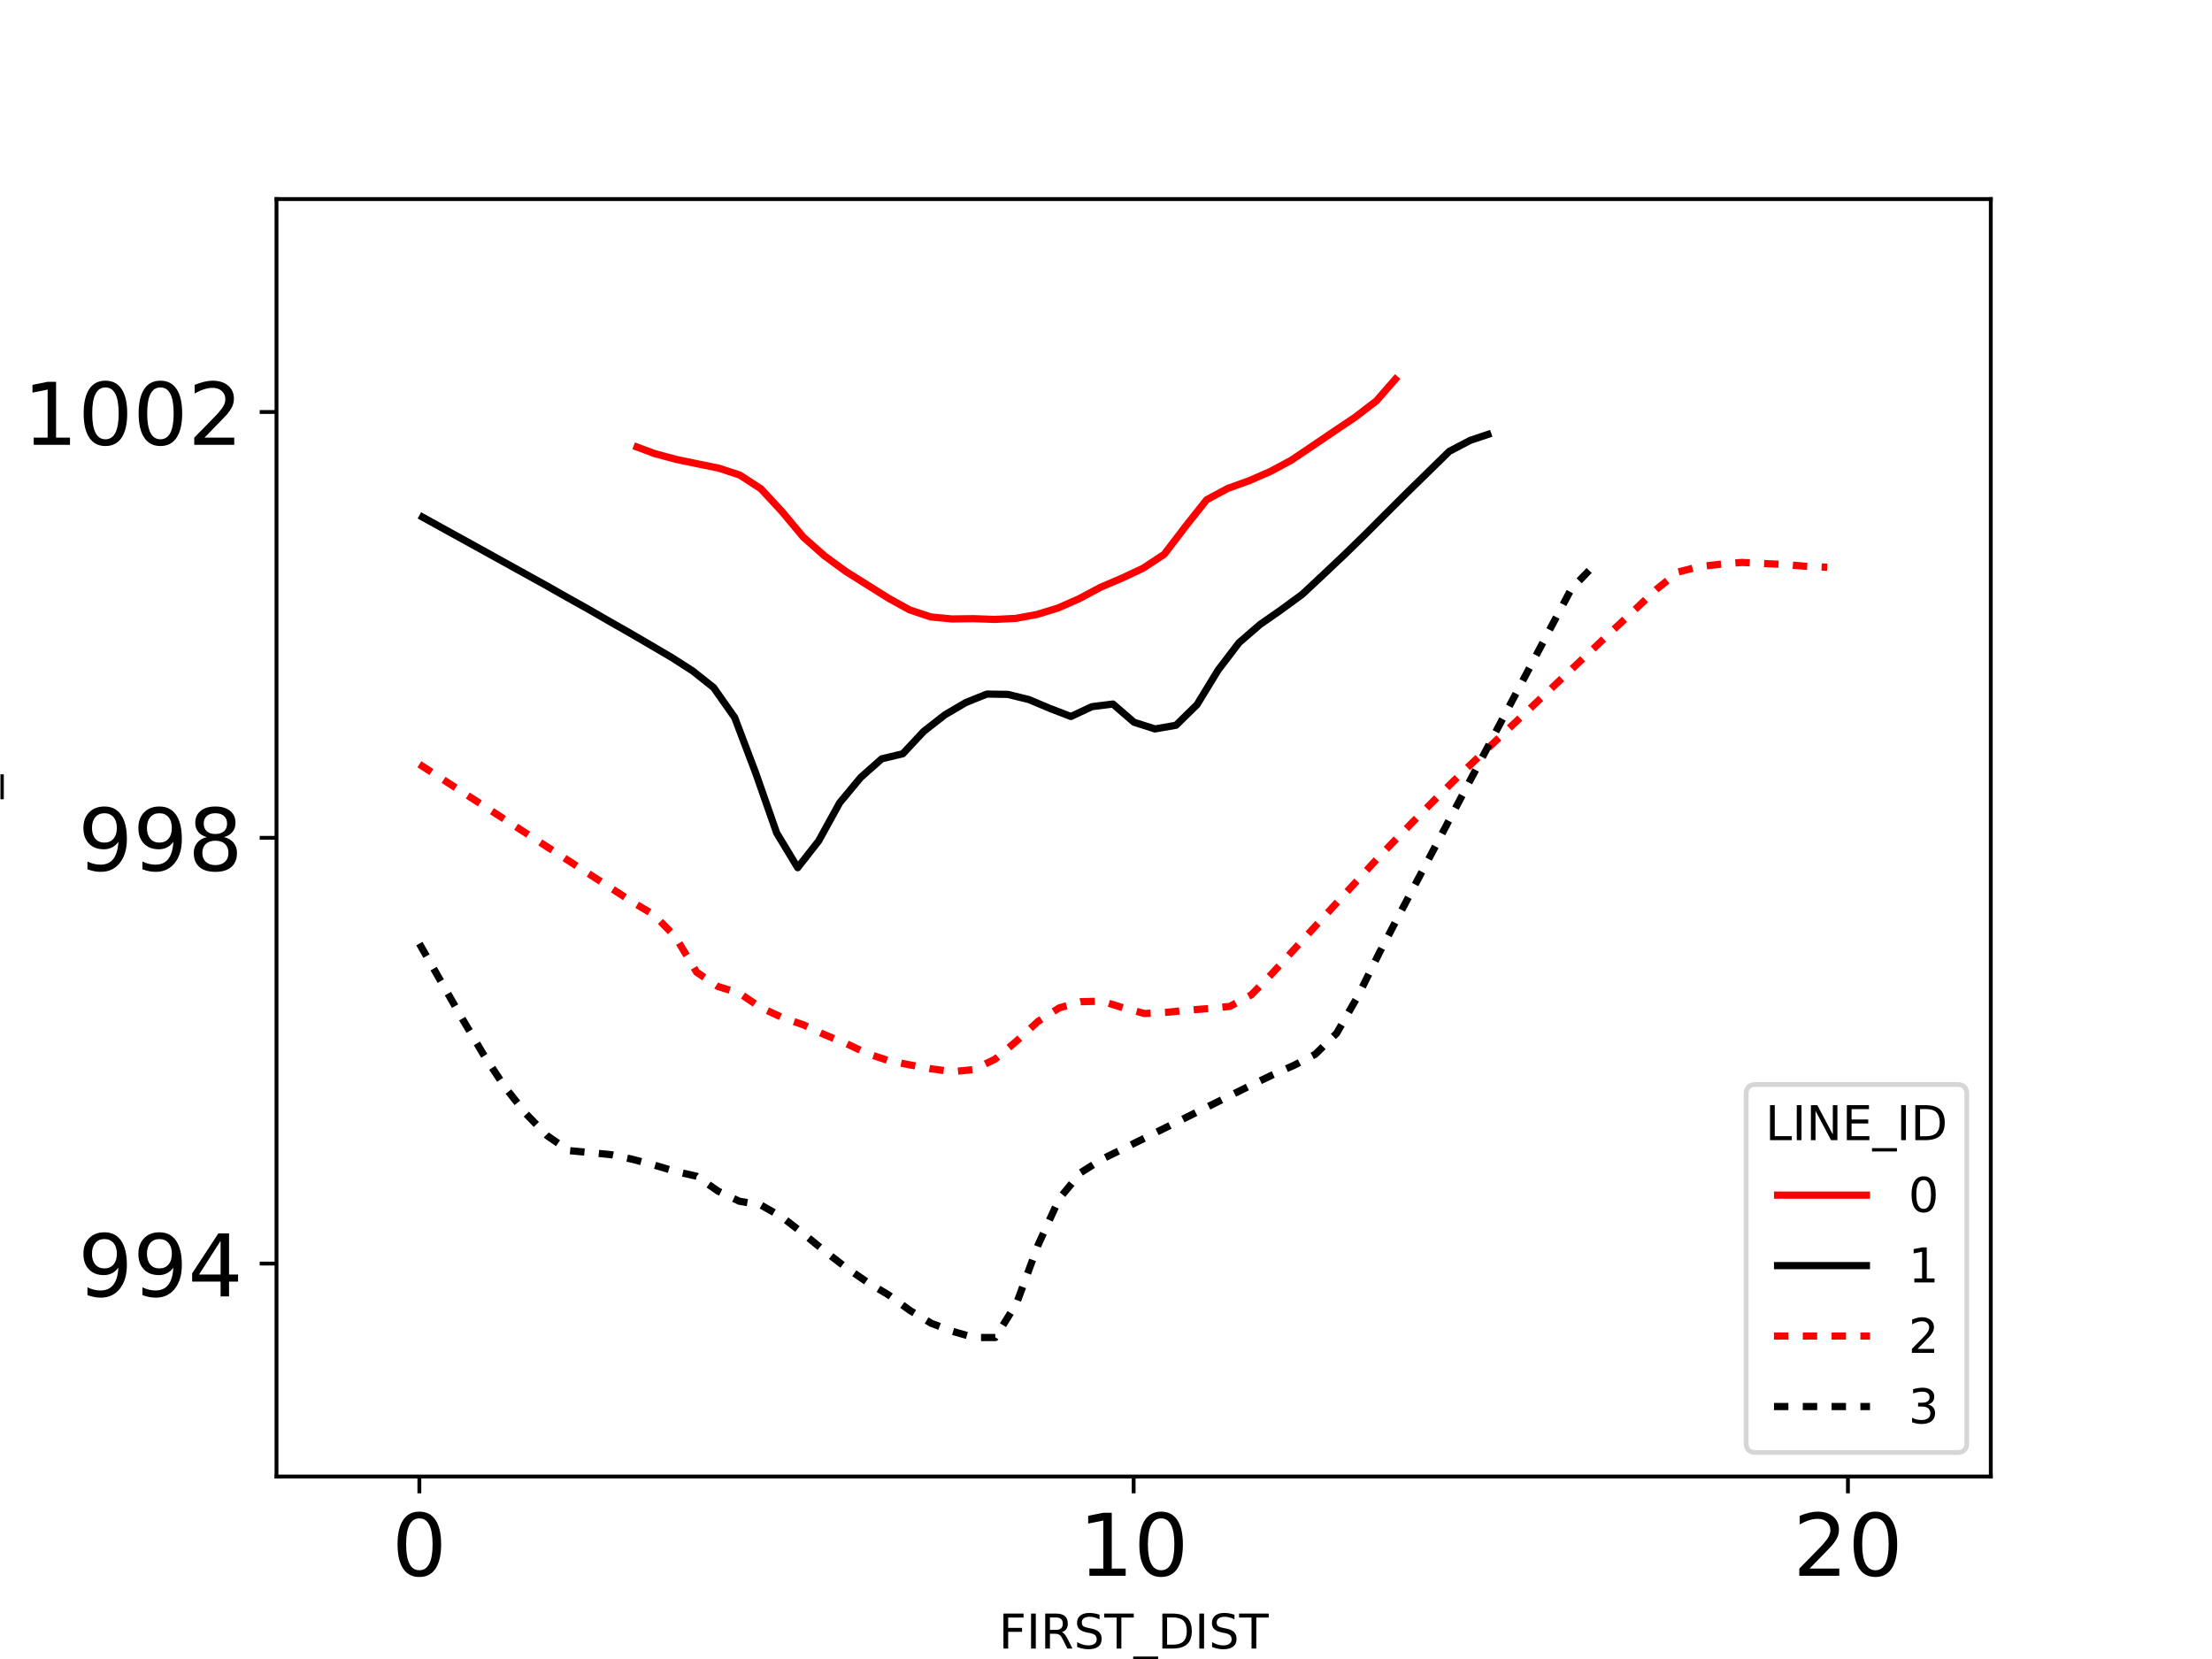 <?xml version="1.0" encoding="utf-8" standalone="no"?>
<!DOCTYPE svg PUBLIC "-//W3C//DTD SVG 1.1//EN"
  "http://www.w3.org/Graphics/SVG/1.1/DTD/svg11.dtd">
<!-- Created with matplotlib (https://matplotlib.org/) -->
<svg height="345.6pt" version="1.1" viewBox="0 0 460.8 345.6" width="460.8pt" xmlns="http://www.w3.org/2000/svg" xmlns:xlink="http://www.w3.org/1999/xlink">
 <defs>
  <style type="text/css">
*{stroke-linecap:butt;stroke-linejoin:round;}
  </style>
 </defs>
 <g id="figure_1">
  <g id="patch_1">
   <path d="M 0 345.6 
L 460.8 345.6 
L 460.8 0 
L 0 0 
z
" style="fill:#ffffff;"/>
  </g>
  <g id="axes_1">
   <g id="patch_2">
    <path d="M 57.6 307.584 
L 414.72 307.584 
L 414.72 41.472 
L 57.6 41.472 
z
" style="fill:#ffffff;"/>
   </g>
   <g id="matplotlib.axis_1">
    <g id="xtick_1">
     <g id="line2d_1">
      <defs>
       <path d="M 0 0 
L 0 3.5 
" id="m546a92a1d2" style="stroke:#000000;stroke-width:0.8;"/>
      </defs>
      <g>
       <use style="stroke:#000000;stroke-width:0.8;" x="87.36" xlink:href="#m546a92a1d2" y="307.584"/>
      </g>
     </g>
     <g id="text_1">
      <!-- 0 -->
      <defs>
       <path d="M 31.781 66.406 
Q 24.172 66.406 20.328 58.906 
Q 16.5 51.422 16.5 36.375 
Q 16.5 21.391 20.328 13.891 
Q 24.172 6.391 31.781 6.391 
Q 39.453 6.391 43.281 13.891 
Q 47.125 21.391 47.125 36.375 
Q 47.125 51.422 43.281 58.906 
Q 39.453 66.406 31.781 66.406 
z
M 31.781 74.219 
Q 44.047 74.219 50.516 64.516 
Q 56.984 54.828 56.984 36.375 
Q 56.984 17.969 50.516 8.266 
Q 44.047 -1.422 31.781 -1.422 
Q 19.531 -1.422 13.062 8.266 
Q 6.594 17.969 6.594 36.375 
Q 6.594 54.828 13.062 64.516 
Q 19.531 74.219 31.781 74.219 
z
" id="DejaVuSans-48"/>
      </defs>
      <g transform="translate(81.634 328.261)scale(0.18 -0.18)">
       <use xlink:href="#DejaVuSans-48"/>
      </g>
     </g>
    </g>
    <g id="xtick_2">
     <g id="line2d_2">
      <g>
       <use style="stroke:#000000;stroke-width:0.8;" x="236.16" xlink:href="#m546a92a1d2" y="307.584"/>
      </g>
     </g>
     <g id="text_2">
      <!-- 10 -->
      <defs>
       <path d="M 12.406 8.297 
L 28.516 8.297 
L 28.516 63.922 
L 10.984 60.406 
L 10.984 69.391 
L 28.422 72.906 
L 38.281 72.906 
L 38.281 8.297 
L 54.391 8.297 
L 54.391 0 
L 12.406 0 
z
" id="DejaVuSans-49"/>
      </defs>
      <g transform="translate(224.708 328.261)scale(0.18 -0.18)">
       <use xlink:href="#DejaVuSans-49"/>
       <use x="63.623" xlink:href="#DejaVuSans-48"/>
      </g>
     </g>
    </g>
    <g id="xtick_3">
     <g id="line2d_3">
      <g>
       <use style="stroke:#000000;stroke-width:0.8;" x="384.96" xlink:href="#m546a92a1d2" y="307.584"/>
      </g>
     </g>
     <g id="text_3">
      <!-- 20 -->
      <defs>
       <path d="M 19.188 8.297 
L 53.609 8.297 
L 53.609 0 
L 7.328 0 
L 7.328 8.297 
Q 12.938 14.109 22.625 23.891 
Q 32.328 33.688 34.812 36.531 
Q 39.547 41.844 41.422 45.531 
Q 43.312 49.219 43.312 52.781 
Q 43.312 58.594 39.234 62.25 
Q 35.156 65.922 28.609 65.922 
Q 23.969 65.922 18.812 64.312 
Q 13.672 62.703 7.812 59.422 
L 7.812 69.391 
Q 13.766 71.781 18.938 73 
Q 24.125 74.219 28.422 74.219 
Q 39.75 74.219 46.484 68.547 
Q 53.219 62.891 53.219 53.422 
Q 53.219 48.922 51.531 44.891 
Q 49.859 40.875 45.406 35.406 
Q 44.188 33.984 37.641 27.219 
Q 31.109 20.453 19.188 8.297 
z
" id="DejaVuSans-50"/>
      </defs>
      <g transform="translate(373.507 328.261)scale(0.18 -0.18)">
       <use xlink:href="#DejaVuSans-50"/>
       <use x="63.623" xlink:href="#DejaVuSans-48"/>
      </g>
     </g>
    </g>
    <g id="text_4">
     <!-- FIRST_DIST -->
     <defs>
      <path d="M 9.812 72.906 
L 51.703 72.906 
L 51.703 64.594 
L 19.672 64.594 
L 19.672 43.109 
L 48.578 43.109 
L 48.578 34.812 
L 19.672 34.812 
L 19.672 0 
L 9.812 0 
z
" id="DejaVuSans-70"/>
      <path d="M 9.812 72.906 
L 19.672 72.906 
L 19.672 0 
L 9.812 0 
z
" id="DejaVuSans-73"/>
      <path d="M 44.391 34.188 
Q 47.562 33.109 50.562 29.594 
Q 53.562 26.078 56.594 19.922 
L 66.609 0 
L 56 0 
L 46.688 18.703 
Q 43.062 26.031 39.672 28.422 
Q 36.281 30.812 30.422 30.812 
L 19.672 30.812 
L 19.672 0 
L 9.812 0 
L 9.812 72.906 
L 32.078 72.906 
Q 44.578 72.906 50.734 67.672 
Q 56.891 62.453 56.891 51.906 
Q 56.891 45.016 53.688 40.469 
Q 50.484 35.938 44.391 34.188 
z
M 19.672 64.797 
L 19.672 38.922 
L 32.078 38.922 
Q 39.203 38.922 42.844 42.219 
Q 46.484 45.516 46.484 51.906 
Q 46.484 58.297 42.844 61.547 
Q 39.203 64.797 32.078 64.797 
z
" id="DejaVuSans-82"/>
      <path d="M 53.516 70.516 
L 53.516 60.891 
Q 47.906 63.578 42.922 64.891 
Q 37.938 66.219 33.297 66.219 
Q 25.25 66.219 20.875 63.094 
Q 16.5 59.969 16.5 54.203 
Q 16.5 49.359 19.406 46.891 
Q 22.312 44.438 30.422 42.922 
L 36.375 41.703 
Q 47.406 39.594 52.656 34.297 
Q 57.906 29 57.906 20.125 
Q 57.906 9.516 50.797 4.047 
Q 43.703 -1.422 29.984 -1.422 
Q 24.812 -1.422 18.969 -0.25 
Q 13.141 0.922 6.891 3.219 
L 6.891 13.375 
Q 12.891 10.016 18.656 8.297 
Q 24.422 6.594 29.984 6.594 
Q 38.422 6.594 43.016 9.906 
Q 47.609 13.234 47.609 19.391 
Q 47.609 24.75 44.312 27.781 
Q 41.016 30.812 33.5 32.328 
L 27.484 33.5 
Q 16.453 35.688 11.516 40.375 
Q 6.594 45.062 6.594 53.422 
Q 6.594 63.094 13.406 68.656 
Q 20.219 74.219 32.172 74.219 
Q 37.312 74.219 42.625 73.281 
Q 47.953 72.359 53.516 70.516 
z
" id="DejaVuSans-83"/>
      <path d="M -0.297 72.906 
L 61.375 72.906 
L 61.375 64.594 
L 35.5 64.594 
L 35.5 0 
L 25.594 0 
L 25.594 64.594 
L -0.297 64.594 
z
" id="DejaVuSans-84"/>
      <path d="M 50.984 -16.609 
L 50.984 -23.578 
L -0.984 -23.578 
L -0.984 -16.609 
z
" id="DejaVuSans-95"/>
      <path d="M 19.672 64.797 
L 19.672 8.109 
L 31.594 8.109 
Q 46.688 8.109 53.688 14.938 
Q 60.688 21.781 60.688 36.531 
Q 60.688 51.172 53.688 57.984 
Q 46.688 64.797 31.594 64.797 
z
M 9.812 72.906 
L 30.078 72.906 
Q 51.266 72.906 61.172 64.094 
Q 71.094 55.281 71.094 36.531 
Q 71.094 17.672 61.125 8.828 
Q 51.172 0 30.078 0 
L 9.812 0 
z
" id="DejaVuSans-68"/>
     </defs>
     <g transform="translate(208.054 343.426)scale(0.1 -0.1)">
      <use xlink:href="#DejaVuSans-70"/>
      <use x="57.52" xlink:href="#DejaVuSans-73"/>
      <use x="87.012" xlink:href="#DejaVuSans-82"/>
      <use x="156.494" xlink:href="#DejaVuSans-83"/>
      <use x="219.971" xlink:href="#DejaVuSans-84"/>
      <use x="281.055" xlink:href="#DejaVuSans-95"/>
      <use x="331.055" xlink:href="#DejaVuSans-68"/>
      <use x="408.057" xlink:href="#DejaVuSans-73"/>
      <use x="437.549" xlink:href="#DejaVuSans-83"/>
      <use x="501.025" xlink:href="#DejaVuSans-84"/>
     </g>
    </g>
   </g>
   <g id="matplotlib.axis_2">
    <g id="ytick_1">
     <g id="line2d_4">
      <defs>
       <path d="M 0 0 
L -3.5 0 
" id="m291a2934e6" style="stroke:#000000;stroke-width:0.8;"/>
      </defs>
      <g>
       <use style="stroke:#000000;stroke-width:0.8;" x="57.6" xlink:href="#m291a2934e6" y="263.232"/>
      </g>
     </g>
     <g id="text_5">
      <!-- 994 -->
      <defs>
       <path d="M 10.984 1.516 
L 10.984 10.5 
Q 14.703 8.734 18.5 7.812 
Q 22.312 6.891 25.984 6.891 
Q 35.75 6.891 40.891 13.453 
Q 46.047 20.016 46.781 33.406 
Q 43.953 29.203 39.594 26.953 
Q 35.25 24.703 29.984 24.703 
Q 19.047 24.703 12.672 31.312 
Q 6.297 37.938 6.297 49.422 
Q 6.297 60.641 12.938 67.422 
Q 19.578 74.219 30.609 74.219 
Q 43.266 74.219 49.922 64.516 
Q 56.594 54.828 56.594 36.375 
Q 56.594 19.141 48.406 8.859 
Q 40.234 -1.422 26.422 -1.422 
Q 22.703 -1.422 18.891 -0.688 
Q 15.094 0.047 10.984 1.516 
z
M 30.609 32.422 
Q 37.25 32.422 41.125 36.953 
Q 45.016 41.5 45.016 49.422 
Q 45.016 57.281 41.125 61.844 
Q 37.25 66.406 30.609 66.406 
Q 23.969 66.406 20.094 61.844 
Q 16.219 57.281 16.219 49.422 
Q 16.219 41.5 20.094 36.953 
Q 23.969 32.422 30.609 32.422 
z
" id="DejaVuSans-57"/>
       <path d="M 37.797 64.312 
L 12.891 25.391 
L 37.797 25.391 
z
M 35.203 72.906 
L 47.609 72.906 
L 47.609 25.391 
L 58.016 25.391 
L 58.016 17.188 
L 47.609 17.188 
L 47.609 0 
L 37.797 0 
L 37.797 17.188 
L 4.891 17.188 
L 4.891 26.703 
z
" id="DejaVuSans-52"/>
      </defs>
      <g transform="translate(16.242 270.071)scale(0.18 -0.18)">
       <use xlink:href="#DejaVuSans-57"/>
       <use x="63.623" xlink:href="#DejaVuSans-57"/>
       <use x="127.246" xlink:href="#DejaVuSans-52"/>
      </g>
     </g>
    </g>
    <g id="ytick_2">
     <g id="line2d_5">
      <g>
       <use style="stroke:#000000;stroke-width:0.8;" x="57.6" xlink:href="#m291a2934e6" y="174.528"/>
      </g>
     </g>
     <g id="text_6">
      <!-- 998 -->
      <defs>
       <path d="M 31.781 34.625 
Q 24.75 34.625 20.719 30.859 
Q 16.703 27.094 16.703 20.516 
Q 16.703 13.922 20.719 10.156 
Q 24.75 6.391 31.781 6.391 
Q 38.812 6.391 42.859 10.172 
Q 46.922 13.969 46.922 20.516 
Q 46.922 27.094 42.891 30.859 
Q 38.875 34.625 31.781 34.625 
z
M 21.922 38.812 
Q 15.578 40.375 12.031 44.719 
Q 8.5 49.078 8.5 55.328 
Q 8.5 64.062 14.719 69.141 
Q 20.953 74.219 31.781 74.219 
Q 42.672 74.219 48.875 69.141 
Q 55.078 64.062 55.078 55.328 
Q 55.078 49.078 51.531 44.719 
Q 48 40.375 41.703 38.812 
Q 48.828 37.156 52.797 32.312 
Q 56.781 27.484 56.781 20.516 
Q 56.781 9.906 50.312 4.234 
Q 43.844 -1.422 31.781 -1.422 
Q 19.734 -1.422 13.25 4.234 
Q 6.781 9.906 6.781 20.516 
Q 6.781 27.484 10.781 32.312 
Q 14.797 37.156 21.922 38.812 
z
M 18.312 54.391 
Q 18.312 48.734 21.844 45.562 
Q 25.391 42.391 31.781 42.391 
Q 38.141 42.391 41.719 45.562 
Q 45.312 48.734 45.312 54.391 
Q 45.312 60.062 41.719 63.234 
Q 38.141 66.406 31.781 66.406 
Q 25.391 66.406 21.844 63.234 
Q 18.312 60.062 18.312 54.391 
z
" id="DejaVuSans-56"/>
      </defs>
      <g transform="translate(16.242 181.367)scale(0.18 -0.18)">
       <use xlink:href="#DejaVuSans-57"/>
       <use x="63.623" xlink:href="#DejaVuSans-57"/>
       <use x="127.246" xlink:href="#DejaVuSans-56"/>
      </g>
     </g>
    </g>
    <g id="ytick_3">
     <g id="line2d_6">
      <g>
       <use style="stroke:#000000;stroke-width:0.8;" x="57.6" xlink:href="#m291a2934e6" y="85.824"/>
      </g>
     </g>
     <g id="text_7">
      <!-- 1002 -->
      <g transform="translate(4.79 92.663)scale(0.18 -0.18)">
       <use xlink:href="#DejaVuSans-49"/>
       <use x="63.623" xlink:href="#DejaVuSans-48"/>
       <use x="127.246" xlink:href="#DejaVuSans-48"/>
       <use x="190.869" xlink:href="#DejaVuSans-50"/>
      </g>
     </g>
    </g>
    <g id="text_8">
     <!-- FIRST_Z -->
     <defs>
      <path d="M 5.609 72.906 
L 62.891 72.906 
L 62.891 65.375 
L 16.797 8.297 
L 64.016 8.297 
L 64.016 0 
L 4.5 0 
L 4.5 7.516 
L 50.594 64.594 
L 5.609 64.594 
z
" id="DejaVuSans-90"/>
     </defs>
     <g transform="translate(-1.568 194.506)rotate(-90)scale(0.1 -0.1)">
      <use xlink:href="#DejaVuSans-70"/>
      <use x="57.52" xlink:href="#DejaVuSans-73"/>
      <use x="87.012" xlink:href="#DejaVuSans-82"/>
      <use x="156.494" xlink:href="#DejaVuSans-83"/>
      <use x="219.971" xlink:href="#DejaVuSans-84"/>
      <use x="281.055" xlink:href="#DejaVuSans-95"/>
      <use x="331.055" xlink:href="#DejaVuSans-90"/>
     </g>
    </g>
   </g>
   <g id="line2d_7">
    <path clip-path="url(#p3b3a6f91c2)" d="M 132 92.867 
L 136.421 94.51 
L 140.842 95.692 
L 145.263 96.615 
L 149.685 97.511 
L 154.106 98.959 
L 158.527 101.84 
L 162.948 106.625 
L 167.369 111.914 
L 171.79 115.819 
L 176.212 119.053 
L 180.633 121.822 
L 185.054 124.603 
L 189.475 127.045 
L 193.896 128.517 
L 198.317 128.939 
L 202.739 128.879 
L 207.16 129.036 
L 211.581 128.823 
L 216.002 128.007 
L 220.423 126.654 
L 224.844 124.703 
L 229.265 122.339 
L 233.687 120.456 
L 238.108 118.378 
L 242.529 115.473 
L 246.95 109.681 
L 251.371 104.106 
L 255.792 101.733 
L 260.214 100.145 
L 264.635 98.218 
L 269.056 95.843 
L 273.477 92.858 
L 277.898 89.864 
L 282.319 86.897 
L 286.741 83.502 
L 291.162 78.435 
" style="fill:none;stroke:#ff0000;stroke-dasharray:3,0;stroke-dashoffset:0;stroke-width:1.5;"/>
   </g>
   <g id="line2d_8">
    <path clip-path="url(#p3b3a6f91c2)" d="M 87.36 107.361 
L 91.738 109.781 
L 96.117 112.193 
L 100.495 114.608 
L 104.873 117.032 
L 109.252 119.458 
L 113.63 121.878 
L 118.009 124.361 
L 122.387 126.807 
L 126.765 129.331 
L 131.144 131.824 
L 135.522 134.381 
L 139.9 136.949 
L 144.279 139.756 
L 148.657 143.229 
L 153.036 149.456 
L 157.414 160.998 
L 161.792 173.512 
L 166.171 180.755 
L 170.549 175.171 
L 174.927 167.221 
L 179.306 161.95 
L 183.684 158.073 
L 188.063 157.027 
L 192.441 152.348 
L 196.819 148.926 
L 201.198 146.351 
L 205.576 144.588 
L 209.954 144.655 
L 214.333 145.732 
L 218.711 147.573 
L 223.089 149.258 
L 227.468 147.209 
L 231.846 146.662 
L 236.225 150.452 
L 240.603 151.851 
L 244.981 151.088 
L 249.36 146.795 
L 253.738 139.621 
L 258.116 133.879 
L 262.495 130.092 
L 266.873 127.04 
L 271.252 123.836 
L 275.63 119.749 
L 280.008 115.613 
L 284.387 111.344 
L 288.765 106.96 
L 293.143 102.598 
L 297.522 98.32 
L 301.9 94.031 
L 306.278 91.734 
L 310.657 90.261 
" style="fill:none;stroke:#000000;stroke-dasharray:3,0;stroke-dashoffset:0;stroke-width:1.5;"/>
   </g>
   <g id="line2d_9">
    <path clip-path="url(#p3b3a6f91c2)" d="M 87.36 159.207 
L 91.804 162.081 
L 96.247 164.95 
L 100.691 167.826 
L 105.135 170.694 
L 109.578 173.57 
L 114.022 176.444 
L 118.466 179.314 
L 122.909 182.185 
L 127.353 185.059 
L 131.797 187.933 
L 136.24 190.586 
L 140.684 195.13 
L 145.128 202.539 
L 149.572 205.51 
L 154.015 206.887 
L 158.459 209.892 
L 162.903 211.946 
L 167.346 213.489 
L 171.79 215.556 
L 176.234 217.361 
L 180.677 219.479 
L 185.121 220.958 
L 189.565 221.84 
L 194.008 222.657 
L 198.452 223.251 
L 202.896 222.807 
L 207.339 220.616 
L 211.783 216.866 
L 216.227 212.788 
L 220.67 209.954 
L 225.114 208.677 
L 229.558 208.55 
L 234.001 209.963 
L 238.445 211.134 
L 242.889 210.897 
L 247.332 210.449 
L 251.776 210.107 
L 256.22 209.644 
L 260.664 207.251 
L 265.107 202.683 
L 269.551 197.815 
L 273.995 192.95 
L 278.438 188.1 
L 282.882 183.274 
L 287.326 178.44 
L 291.769 173.829 
L 296.213 169.294 
L 300.657 164.826 
L 305.1 160.457 
L 309.544 156.268 
L 313.988 152.066 
L 318.431 147.875 
L 322.875 143.679 
L 327.319 139.483 
L 331.762 135.292 
L 336.206 131.096 
L 340.65 126.941 
L 345.093 122.745 
L 349.537 119.168 
L 353.981 118.039 
L 358.424 117.538 
L 362.868 117.161 
L 367.312 117.392 
L 371.756 117.589 
L 376.199 117.973 
L 380.643 118.165 
" style="fill:none;stroke:#ff0000;stroke-dasharray:3,3;stroke-dashoffset:0;stroke-width:1.5;"/>
   </g>
   <g id="line2d_10">
    <path clip-path="url(#p3b3a6f91c2)" d="M 87.36 196.571 
L 91.804 204.348 
L 96.247 212.134 
L 100.691 219.63 
L 105.135 226.4 
L 109.579 232.024 
L 114.022 236.612 
L 118.466 239.688 
L 122.91 240.096 
L 127.353 240.548 
L 131.797 241.513 
L 136.241 242.695 
L 140.685 244.025 
L 145.128 245.032 
L 149.572 248.126 
L 154.016 250.237 
L 158.459 251.006 
L 162.903 253.534 
L 167.347 256.976 
L 171.791 260.635 
L 176.234 264.044 
L 180.678 267.106 
L 185.122 269.765 
L 189.565 273.001 
L 194.009 275.671 
L 198.453 277.345 
L 202.897 278.627 
L 207.34 278.629 
L 211.784 271.477 
L 216.228 259.407 
L 220.671 249.678 
L 225.115 244.291 
L 229.559 241.484 
L 234.003 239.297 
L 238.446 237.093 
L 242.89 234.876 
L 247.334 232.669 
L 251.777 230.465 
L 256.221 228.258 
L 260.665 226.045 
L 265.109 223.903 
L 269.552 221.931 
L 273.996 219.625 
L 278.44 215.261 
L 282.883 207.499 
L 287.327 198.518 
L 291.771 190.018 
L 296.215 181.602 
L 300.658 173.18 
L 305.102 164.759 
L 309.546 156.339 
L 313.989 147.917 
L 318.433 139.503 
L 322.877 131.087 
L 327.321 122.703 
L 331.764 118.095 
" style="fill:none;stroke:#000000;stroke-dasharray:3,3;stroke-dashoffset:0;stroke-width:1.5;"/>
   </g>
   <g id="line2d_11"/>
   <g id="line2d_12"/>
   <g id="line2d_13"/>
   <g id="line2d_14"/>
   <g id="patch_3">
    <path d="M 57.6 307.584 
L 57.6 41.472 
" style="fill:none;stroke:#000000;stroke-linecap:square;stroke-linejoin:miter;stroke-width:0.8;"/>
   </g>
   <g id="patch_4">
    <path d="M 414.72 307.584 
L 414.72 41.472 
" style="fill:none;stroke:#000000;stroke-linecap:square;stroke-linejoin:miter;stroke-width:0.8;"/>
   </g>
   <g id="patch_5">
    <path d="M 57.6 307.584 
L 414.72 307.584 
" style="fill:none;stroke:#000000;stroke-linecap:square;stroke-linejoin:miter;stroke-width:0.8;"/>
   </g>
   <g id="patch_6">
    <path d="M 57.6 41.472 
L 414.72 41.472 
" style="fill:none;stroke:#000000;stroke-linecap:square;stroke-linejoin:miter;stroke-width:0.8;"/>
   </g>
   <g id="legend_1">
    <g id="patch_7">
     <path d="M 365.748 302.584 
L 407.72 302.584 
Q 409.72 302.584 409.72 300.584 
L 409.72 227.915 
Q 409.72 225.915 407.72 225.915 
L 365.748 225.915 
Q 363.748 225.915 363.748 227.915 
L 363.748 300.584 
Q 363.748 302.584 365.748 302.584 
z
" style="fill:#ffffff;opacity:0.8;stroke:#cccccc;stroke-linejoin:miter;"/>
    </g>
    <g id="text_9">
     <!-- LINE_ID -->
     <defs>
      <path d="M 9.812 72.906 
L 19.672 72.906 
L 19.672 8.297 
L 55.172 8.297 
L 55.172 0 
L 9.812 0 
z
" id="DejaVuSans-76"/>
      <path d="M 9.812 72.906 
L 23.094 72.906 
L 55.422 11.922 
L 55.422 72.906 
L 64.984 72.906 
L 64.984 0 
L 51.703 0 
L 19.391 60.984 
L 19.391 0 
L 9.812 0 
z
" id="DejaVuSans-78"/>
      <path d="M 9.812 72.906 
L 55.906 72.906 
L 55.906 64.594 
L 19.672 64.594 
L 19.672 43.016 
L 54.391 43.016 
L 54.391 34.719 
L 19.672 34.719 
L 19.672 8.297 
L 56.781 8.297 
L 56.781 0 
L 9.812 0 
z
" id="DejaVuSans-69"/>
     </defs>
     <g transform="translate(367.748 237.514)scale(0.1 -0.1)">
      <use xlink:href="#DejaVuSans-76"/>
      <use x="55.713" xlink:href="#DejaVuSans-73"/>
      <use x="85.205" xlink:href="#DejaVuSans-78"/>
      <use x="160.01" xlink:href="#DejaVuSans-69"/>
      <use x="223.193" xlink:href="#DejaVuSans-95"/>
      <use x="273.193" xlink:href="#DejaVuSans-73"/>
      <use x="302.686" xlink:href="#DejaVuSans-68"/>
     </g>
    </g>
    <g id="line2d_15">
     <path d="M 369.553 248.97 
L 389.553 248.97 
" style="fill:none;stroke:#ff0000;stroke-dasharray:3,0;stroke-dashoffset:0;stroke-width:1.5;"/>
    </g>
    <g id="line2d_16"/>
    <g id="text_10">
     <!-- 0 -->
     <g transform="translate(397.553 252.47)scale(0.1 -0.1)">
      <use xlink:href="#DejaVuSans-48"/>
     </g>
    </g>
    <g id="line2d_17">
     <path d="M 369.553 263.648 
L 389.553 263.648 
" style="fill:none;stroke:#000000;stroke-dasharray:3,0;stroke-dashoffset:0;stroke-width:1.5;"/>
    </g>
    <g id="line2d_18"/>
    <g id="text_11">
     <!-- 1 -->
     <g transform="translate(397.553 267.148)scale(0.1 -0.1)">
      <use xlink:href="#DejaVuSans-49"/>
     </g>
    </g>
    <g id="line2d_19">
     <path d="M 369.553 278.326 
L 389.553 278.326 
" style="fill:none;stroke:#ff0000;stroke-dasharray:3,3;stroke-dashoffset:0;stroke-width:1.5;"/>
    </g>
    <g id="line2d_20"/>
    <g id="text_12">
     <!-- 2 -->
     <g transform="translate(397.553 281.826)scale(0.1 -0.1)">
      <use xlink:href="#DejaVuSans-50"/>
     </g>
    </g>
    <g id="line2d_21">
     <path d="M 369.553 293.004 
L 389.553 293.004 
" style="fill:none;stroke:#000000;stroke-dasharray:3,3;stroke-dashoffset:0;stroke-width:1.5;"/>
    </g>
    <g id="line2d_22"/>
    <g id="text_13">
     <!-- 3 -->
     <defs>
      <path d="M 40.578 39.312 
Q 47.656 37.797 51.625 33 
Q 55.609 28.219 55.609 21.188 
Q 55.609 10.406 48.188 4.484 
Q 40.766 -1.422 27.094 -1.422 
Q 22.516 -1.422 17.656 -0.516 
Q 12.797 0.391 7.625 2.203 
L 7.625 11.719 
Q 11.719 9.328 16.594 8.109 
Q 21.484 6.891 26.812 6.891 
Q 36.078 6.891 40.938 10.547 
Q 45.797 14.203 45.797 21.188 
Q 45.797 27.641 41.281 31.266 
Q 36.766 34.906 28.719 34.906 
L 20.219 34.906 
L 20.219 43.016 
L 29.109 43.016 
Q 36.375 43.016 40.234 45.922 
Q 44.094 48.828 44.094 54.297 
Q 44.094 59.906 40.109 62.906 
Q 36.141 65.922 28.719 65.922 
Q 24.656 65.922 20.016 65.031 
Q 15.375 64.156 9.812 62.312 
L 9.812 71.094 
Q 15.438 72.656 20.344 73.438 
Q 25.25 74.219 29.594 74.219 
Q 40.828 74.219 47.359 69.109 
Q 53.906 64.016 53.906 55.328 
Q 53.906 49.266 50.438 45.094 
Q 46.969 40.922 40.578 39.312 
z
" id="DejaVuSans-51"/>
     </defs>
     <g transform="translate(397.553 296.504)scale(0.1 -0.1)">
      <use xlink:href="#DejaVuSans-51"/>
     </g>
    </g>
   </g>
  </g>
 </g>
 <defs>
  <clipPath id="p3b3a6f91c2">
   <rect height="266.112" width="357.12" x="57.6" y="41.472"/>
  </clipPath>
 </defs>
</svg>
